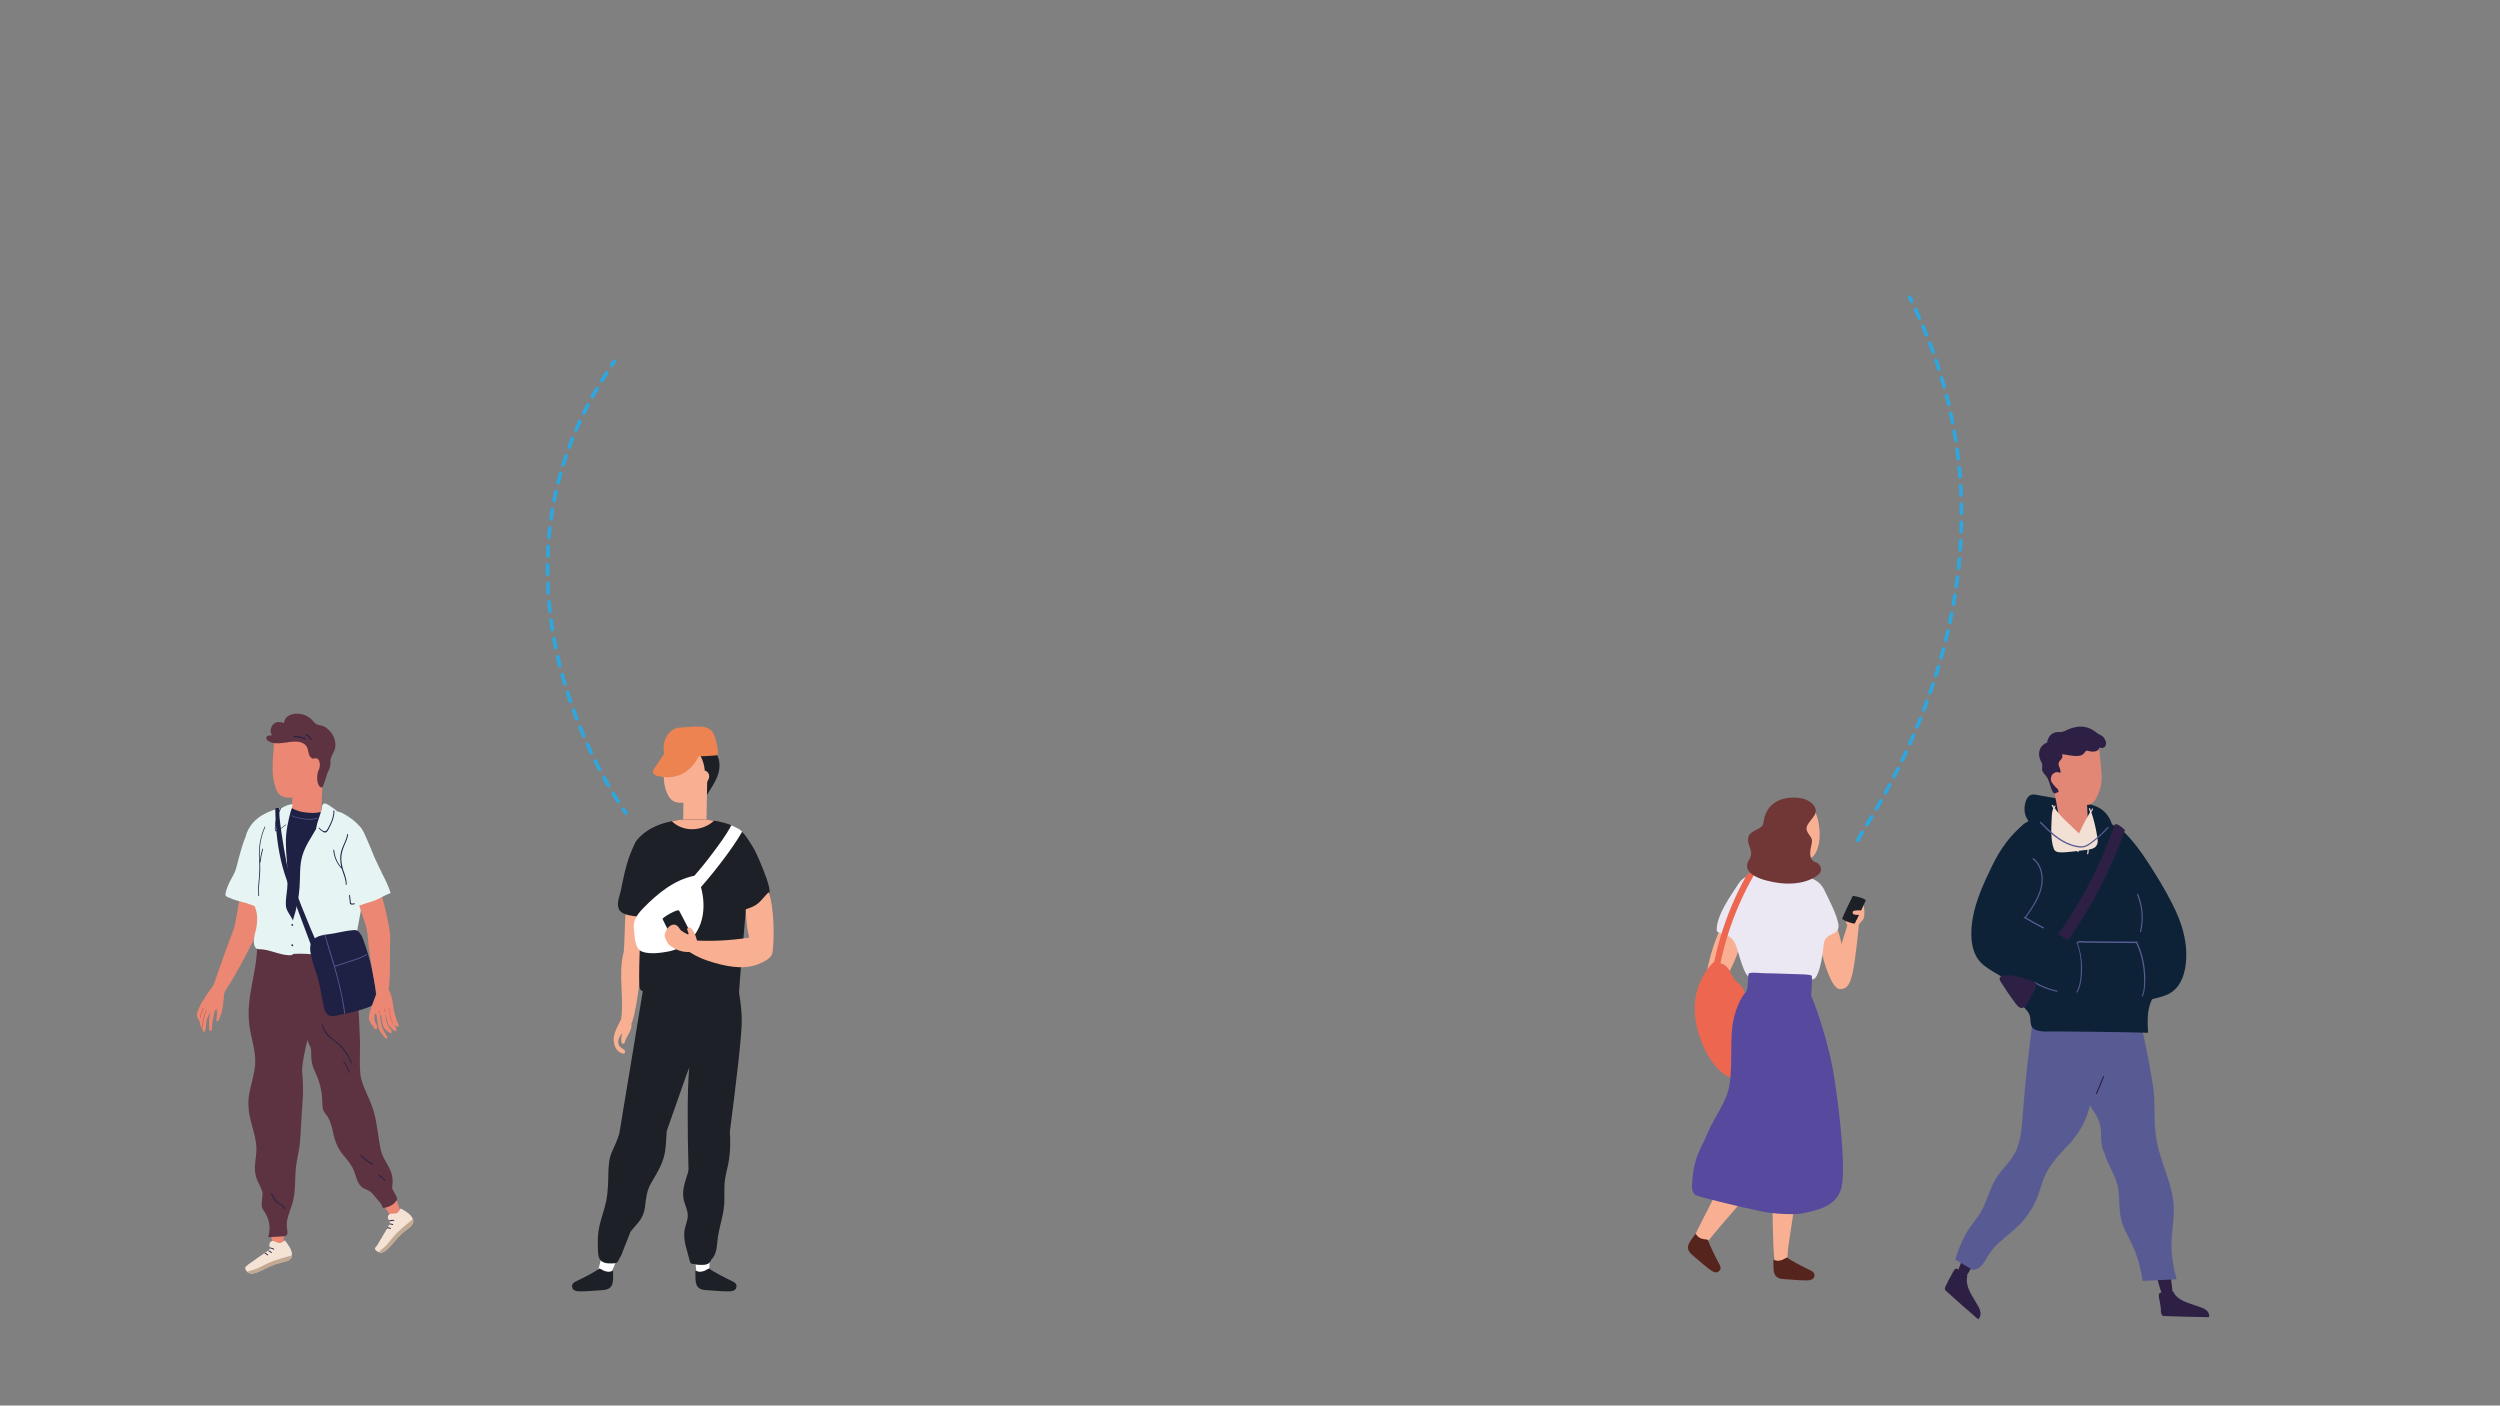 <?xml version="1.0" encoding="utf-8"?>
<!-- Generator: Adobe Illustrator 22.1.0, SVG Export Plug-In . SVG Version: 6.00 Build 0)  -->
<svg version="1.1" id="Layer_1" xmlns="http://www.w3.org/2000/svg" xmlns:xlink="http://www.w3.org/1999/xlink" x="0px" y="0px"
	 viewBox="0 0 1366 768" style="enable-background:new 0 0 1366 768;" xml:space="preserve">
<rect x="0" y="0" width="1366" height="768" fill="#808080" stroke="none"/>
<style type="text/css">
	.st0{fill:#141F48;}
	.st1{opacity:0.2;}
	.st2{opacity:0.72;}
	.st3{fill:#2CA7DF;}
	.st4{fill:#F9B092;}
	.st5{fill:#EC6650;}
	.st6{fill:#55251D;}
	.st7{fill:#EBE7F3;}
	.st8{fill:#713737;}
	.st9{fill:#1E2027;}
	.st10{fill:#574A9E;}
	.st11{fill:#0E2237;}
	.st12{fill:#2D2044;}
	.st13{fill:#585B93;}
	.st14{fill:#E28675;}
	.st15{fill:#F1E0D3;}
	.st16{fill:#EB8772;}
	.st17{fill:#F4E3D5;}
	.st18{fill:#C2A992;}
	.st19{fill:#1F2144;}
	.st20{fill:#5D3342;}
	.st21{fill:#E6F4F4;}
	.st22{fill:#545B95;}
	.st23{fill:#CD6C5A;}
	.st24{fill:#ED8351;}
	.st25{fill:#FFFFFF;}
	
		.st26{fill:none;stroke:#2CA7DF;stroke-width:2;stroke-linecap:round;stroke-linejoin:round;stroke-miterlimit:10;stroke-dasharray:5,5;}
	.st27{fill:none;stroke:#2CA7DF;stroke-width:2;stroke-linecap:round;stroke-linejoin:round;}
	.st28{fill:none;stroke:#2CA7DF;stroke-width:2;stroke-linecap:round;stroke-linejoin:round;stroke-dasharray:5.06,5.06;}
</style>
<g>
	<g>
		<path class="st4" d="M1015.8,503.9c0.1-1.8-5.5-1.2-5.7-0.5l-3.9,12.4c-1-4.9-2.5-9.6-4.3-14.3c-0.7-1.7-3.6-1.7-3.4,0.5l0.2,2
			c-1-0.8-2.7-0.2-2.8,1.4c-0.1,1.2-0.1,2.5-0.2,3.7c-0.2,0.2-0.4,0.5-0.4,0.8c-0.8,0.1-1.6,0.6-1.6,1.7
			c-0.1,3.9,5.9,28.7,11.5,28.8c3.1,0.1,5.2-0.9,7-8.4C1014,523.7,1015.8,504.6,1015.8,503.9z"/>
		<path class="st4" d="M950.4,507.7c-1,0.3-1.8,1.1-2.6,2.2c0.1-0.3,0.1-0.5,0.2-0.8c0.3-1.6-1.3-2.8-2.5-1.8c-0.3-1-1.5-1.5-2.3-1
			c-0.6-1.1-2.1-1.5-2.7-0.1c-3,6.6-5.4,13.4-7,20.6c-0.8,3.6-2.9,11.3,2.2,12.8c4.7,1.4,8.1-6.5,9.8-9.8c3.2-6.2,5.5-12.9,6.9-19.8
			C952.7,508.6,951.7,507.3,950.4,507.7z"/>
		<path class="st5" d="M953.6,542.9c-2.7-7.3-4.5-3.9-7.7-11c-1.6-3.5-4.8-7.1-9-4.9c-0.2,0.1,0.9-1.8,0.7-1.6
			c-0.7-0.8-3.6,2.7-4.4,3.8c-8.3,11.3-8.9,24.2-4.5,37.2c2.1,6.3,5.2,12.5,9.8,17.4c3.3,3.5,8.6,7.3,13.7,5
			c4.7-2.1,6.1-8.7,6.5-13.2C959.2,568,956.2,549.8,953.6,542.9z"/>
		<path class="st4" d="M968.4,653.4c0-1,12.5-5.7,11.8,5.8c-0.3,6.2-3.4,21.1-3.5,27.2c0,0.8-1.1,4.7-2.7,4.2
			c-2.6-0.8-4.1-0.4-4.5-2.7C968.7,682.6,968.5,658.8,968.4,653.4z"/>
		<path class="st6" d="M970.6,688.8c1,0.2,2,0,3-0.3c0.9-0.3,1.9-1.1,2.9-1.4c1.6,1.5,10.1,5.8,11.9,6.6c1.6,0.8,3.8,1.7,2.8,4.2
			c-0.5,1.2-1.9,1.6-3.5,1.7c-3.6,0.1-7-0.3-10.3-0.5c-2.5-0.2-5.6,0-7.2-2c-1.5-1.9-1.2-5.5-1.2-8.8
			C969.5,688.5,970.1,688.7,970.6,688.8z"/>
		<path class="st4" d="M939.3,649.1c0.5-0.8,14,5.4,13.1,6.5c-3.9,4.8-17.8,20.1-21,25.3c-0.4,0.7-3.4,3.5-4.5,2.3
			c-1.9-2-3.4-2.4-2.5-4.6C926.6,673.5,936.7,653.8,939.3,649.1z"/>
		<path class="st4" d="M994.1,452.7c-0.4-4.1-1.5-9.8-5.1-12.3c-3.5-2.4-9.6-1.7-12.7,1c-3.1,2.7-4.4,7.3-4.6,11.4c0,0,0,0,0,0.1
			c-1.4,0.2-2.3,1.7-2.3,3.1c0,2,2.4,4.6,3.9,5.6c0.9,2.9,1.8,4,4.2,6c2.9,2.3,10.1,3.5,13.3,0.2
			C994.1,464.2,994.6,457.3,994.1,452.7z"/>
		<polygon class="st4" points="980.1,479 967.4,478 971.9,451.1 984.6,453.2 		"/>
		<path class="st7" d="M997.2,487.1c-3.4-8-10.6-8.2-19.5-9.2c-4-0.4-14.7-1.1-19.5-0.4c-2.9,0.4-6.5,2.6-8.1,5.1
			c-4.5,6.9-12.1,17.3-12.1,25.5c0,2.9,7.2,0.6,10.4,8.1c1.3,3,4.8,19.2,8.4,17.8c5.7,0.9,32.8,2,33.1,1c2.4,1.1,5.2-5.1,6.6-19.2
			c0.7-6.4,7.9-4.4,8.1-9.6C1004.7,501.3,997.6,488.1,997.2,487.1z"/>
		<path class="st5" d="M954.5,477.9C954.5,478,954.5,477.9,954.5,477.9c-12.3,21.9-19.4,46.1-21,71.1c-0.1,2.2,3.3,2.3,3.5,0.1
			c1.6-25.1,8.9-49.4,21.5-71.2c0.1-0.1,0.7-1.1,0.7-1.1s-1-0.3-2.2-0.1C955.9,477,954.7,477.6,954.5,477.9z"/>
		<path class="st8" d="M991.8,471c-3-1-2.9-4.9-2.5-7.1c0.4-2.4,1.5-4.6,0-6.7c-0.9-1.3-2.1-2.7-2.2-4.3c-0.2-2,2-4.1,3.1-5.7
			c0.3-0.4,2.6-2.8,1.8-5.3c-1-3-4-4.5-5.6-5.1c-3.9-1.6-20.9-3.4-22.9,12.9c-0.5,4-7.4,3.4-8.3,8.1c-0.5,2.7,1,4.7,1.5,7.3
			c0.8,3.9-2.4,5.2-2.1,8.4c0.4,4.5,7.3,6.8,10.9,7.7c19,4.9,28.2-2.8,29.2-4.6C995.4,475,995,472,991.8,471z"/>
		<path class="st4" d="M1018.6,496.5c-0.2-1.3-0.5-3.6-2-3.9c-0.3,0-0.5,0-0.7,0.2c0,0-0.1,0-0.1,0c-0.1-0.1-0.1-0.2-0.2-0.3
			c-0.2-0.5-0.9-0.7-1.3-0.4c-0.4-0.1-1,0-1.1,0.6c-0.1,0.8-0.2,1.6-0.3,2.4c-0.1,0.4-0.2,0.7-0.3,1.1c-0.9,0.3-2.3,2.8-3,3.9
			c-0.9,1.7-1.5,3.6-0.2,5.4c0.4,0.5,0.5,0.2,0.9-0.2c0.2-0.2,0.3-0.4,0.5-0.6c0.2,0.1,0.5,0.2,0.7,0.1c0.5-0.1,0.9-0.4,1.2-0.8
			c0.2,0.3,0.5,0.5,0.9,0.5c0,0,0,0,0,0c-0.5,0.3-0.9,0.6-1.4,0.9c-0.9,0.7,3.4-0.1,3.4-0.1s0.9-1.2,2.2-2.6
			C1018.9,501.6,1018.8,497.5,1018.6,496.5z"/>
		<path class="st9" d="M1019.4,492.1c0.4-1.1-6.9-2.9-7.1-2.5c-1.4,2.8-4.7,9.7-5.7,12.3c-0.3,0.8,6.5,3.3,6.9,2.6
			C1014.3,503.2,1019.1,493,1019.4,492.1z"/>
		<path class="st4" d="M1016.8,497.5c-0.9-0.2-2.9,0-2.9,0c-1.3,0.2-1.6,0.3-1.6,1.3c0,0.4,0.3,0.7,0.6,0.8c0.9,0.3,2,0.4,3,0.3
			c-0.1,0.3-0.1,0.6-0.2,0.8c-0.1,0.3-0.5,1.4-0.8,1.7c-0.4,0.2-0.7,0.6-0.5,1c0,0,0,0,0,0.1c0.2,0.5,0.8,0.9,1.3,0.5
			c0.7-0.5,1-1.4,1.4-2.2c0.4-0.9,1-2.9,1-3.9C1018.1,497.3,1016.9,497.5,1016.8,497.5z"/>
		<path class="st10" d="M1001.4,583.9c-2.1-11.5-7.2-29.1-11.8-39.9c0,0,0.8-10.6,0.3-10.9c-1.5-0.8-5.8-0.7-7.5-0.8
			c-3.1-0.1-6.2-0.2-9.3-0.3c-2.8-0.1-5.7-0.2-8.5-0.2c-2,0-6.9-0.7-8.9,0c-1,0.3,0,7.3-1.7,10.2c-2.2,2.1-6.6,9.9-7.6,20.3
			c-0.9,9.9,0.1,19.9-1.3,29.8c-1.5,10.3-8.2,17.6-12,26.9c-3.5,8.4-7.6,13.1-8.4,26c-0.2,2.9-0.8,5.9,1.7,8
			c0.8,0.7,21.8,5.9,36,8.9c9,1.9,20.3,1.6,21.8,1.2c8.6-1.7,19.3-3.9,21.9-13.9C1009.2,636.7,1003.6,595.7,1001.4,583.9z"/>
		<path class="st6" d="M927.5,675.4c0.7,0.8,1.6,1.2,2.6,1.5c0.9,0.3,2.2,0.2,3.2,0.6c0.4,2.2,4.7,10.6,5.7,12.4
			c0.9,1.6,2.1,3.6-0.2,5c-1.1,0.7-2.5,0.2-3.8-0.7c-3-2.1-5.5-4.4-8-6.5c-1.9-1.6-4.5-3.3-4.7-5.8c-0.1-2.5,2.3-5.2,4.2-7.8
			C926.8,674.5,927.2,675,927.5,675.4z"/>
	</g>
</g>
<g>
	<path class="st11" d="M1106.2,441.4c0.1-1.9,0.7-4.6,2.2-6.2c1.7-1.9,4.6-0.8,6.5-0.5c8.4,1.5,16.8,2.8,25.1,4.4
		c3.8,0.7,7.3,1.9,10,4.6c2.4,2.4,3.9,5.5,4.5,8.9c0,0.1,0,0.2,0.1,0.3c0,0,0,0,0,0c0,0.1,0.1,0.2,0.1,0.2c-0.6,0.3-1.6,0.6-2,0.7
		c-0.5,0.2-1,0.3-1.5,0.4c-1.2,0.3-2.5,0.4-3.7,0.4c-2.2,0.1-4.5,0.1-6.7,0.3c-4.5,0.5-9,1.5-13.5,3.1c-3.9,1.3-8.1,3-11.9,1.8
		c-2-0.6-3.5-1.9-4.1-3.9c-0.4-1.5-0.4-3.1-1.1-4.5c-0.7-1.5-1.9-2.7-2.7-4.2C1106.5,445.6,1106.1,443.5,1106.2,441.4z"/>
	<path class="st12" d="M1176.3,689.8c0.4,2.4,3.4,12.3,4.1,14.7c0.1,0.3,0.2,0.5,0.3,0.8c0.2,0.5,0.3,1,0.5,1.6
		c0.7,2.5,1.3,5,1.8,7.6c0,0.2,0.2,0.3,0.4,0.2c1.5-0.2,2.9-0.5,4.3-0.8c0.2,0,0.3-0.2,0.3-0.4c-0.3-2.4-0.6-4.8-0.9-7.2
		c-0.1-1-0.2-2-0.3-3c-0.2-2.3-1.7-12.9-1.8-15.3C1184.8,687.5,1176.3,689.6,1176.3,689.8z"/>
	<path class="st12" d="M1181,718c0.2,0.6,0.6,0.9,1,1c0,0,0.1,0.1,0.2,0.1c0.1,0,0.1,0,0.2,0c0.2,0,0.5,0,0.8,0
		c7.8,0.3,15.7,0.5,23.5,0.6c0.2,0,0.3-0.1,0.4-0.3c0.2-4-4.3-5-7.3-6c-4.5-1.6-10-2.9-12.3-7.5c0-0.1-0.1-0.1-0.1-0.1
		c-0.1-0.1-0.2-0.2-0.3-0.2c-0.3,0-0.6,0.1-0.9,0.1c-1.2,0.1-2.4,0.2-3.5,0.4c-0.7,0.1-1.6,0-2.3,0.3c-0.1,0-0.2,0.1-0.2,0.1
		c-0.5,0.3-0.5,0.4-0.6,0.9c-0.2,1.1,0.3,2.7,0.5,3.7c0.2,1.3,0.4,2.6,0.6,3.9C1180.6,716,1180.7,717.1,1181,718z"/>
	<path class="st12" d="M1076.8,677c-1.2,2.3-5.1,12.4-6,14.8c-0.1,0.3-0.2,0.5-0.3,0.8c-0.2,0.5-0.4,1.1-0.6,1.6
		c-1,2.5-2.2,5-3.4,7.4c-0.1,0.2,0,0.3,0.1,0.4c1.2,0.7,2.5,1.3,3.7,2c0.2,0.1,0.3,0,0.4-0.2c1.2-2.2,2.5-4.4,3.8-6.6
		c0.5-0.9,1.1-1.8,1.6-2.7c1.3-2.1,6.8-11.8,8.1-13.9C1084.5,680.2,1076.8,676.8,1076.8,677z"/>
	<path class="st12" d="M1062.8,703.4c-0.2,0.6-0.1,1.1,0.1,1.5c0,0.1,0,0.1,0.1,0.2c0,0,0.1,0.1,0.1,0.1c0.2,0.2,0.3,0.4,0.6,0.5
		c5.6,5.1,11.3,10.1,17,15c0.1,0.1,0.3,0.1,0.4,0c2.6-3.2-0.1-6.8-1.7-9.5c-2.4-4.1-5.6-8.6-4.5-13.8c0-0.1,0-0.1,0-0.2
		c0-0.1,0-0.2-0.1-0.3c-0.2-0.2-0.5-0.3-0.7-0.5c-1-0.6-1.9-1.3-2.9-1.9c-0.6-0.4-1.2-1-1.9-1.2c-0.1,0-0.2,0-0.2-0.1
		c-0.5-0.1-0.7,0-1,0.4c-0.8,0.8-1.4,2.4-2,3.4c-0.7,1.2-1.4,2.4-2,3.7C1063.8,701.6,1063.1,702.5,1062.8,703.4z"/>
	<path class="st13" d="M1120.7,636.6c-1.7,2.4-3.1,5-4.2,7.8c-1.1,3-1.9,6.1-3,9.1c-2,5.1-4.9,9.9-8.6,14.1
		c-3.8,4.3-8.5,7.6-12.7,11.4c-2.4,2.2-4.4,4.5-6,7.3c-1.3,2.1-2.4,4.5-4.4,6.1c-1.4,1.1-2.7,1.5-4,1.4c-3.2-1.8-6.4-3.7-9.5-5.6
		c1.6-4.7,3.3-9.4,5.7-13.8c3-5.4,7.5-9.7,10-15.4c2.2-4.9,3.7-10.2,6.5-14.9c2.9-5,7.7-8.8,10.4-14c2.8-5.3,3.5-11.3,4-17
		c0.5-6.4,1-12.7,1.6-19.1c0.6-6.5,1.3-13,2.1-19.5c0.4-3.2,0.7-6.3,1.1-9.4c0.3-2.2,0.4-4.6,1.5-6.6c1.3-2.2,3.7-2.8,6-3
		c3.5-0.3,6.9-0.1,10.3,0.1c5.6,0.3,11.2,0.5,16.9,0.8c0.2-1.3,0.4-2.6,0.6-3.8c0.1-0.4,0.7-0.3,0.6,0.2c-0.2,1.2-0.4,2.5-0.6,3.7
		c1.4,0.1,2.8,0.1,4.2,0.2c0.4,0,0.4,0.7,0,0.6c-1.4-0.1-2.8-0.1-4.2-0.2c-1.6,11.8-0.3,23.6-1.3,35.5c-0.5,5.7-1.4,11.4-3.4,16.9
		c-1.9,5.2-4.8,9.9-8.4,14.2C1128.1,627.8,1124,631.9,1120.7,636.6z"/>
	<path class="st13" d="M1137.2,573.6c0.4,1.7,0.9,3.4,1.3,5.1c1.3,5.6,0.7,11.5,1.3,17.2c0.3,2.6,0.8,5.1,1.9,7.4
		c1.1,2.4,2.8,4.5,4.1,6.9c1.4,2.5,2,5.1,2.2,8c0.1,2.5,0,5,0.4,7.4c0.2,1.6,0.7,3.1,1.5,4.4c0.9,3.6,2.7,6.8,4.2,10.1
		c1.1,2.3,2.2,4.7,2.8,7.2c0.7,2.7,0.9,5.4,1,8.2c0.2,5,0.4,9.8,2.2,14.4c2,4.8,4.7,9.2,6.6,14.1c1.9,5,3.2,10.3,4,15.7
		c0,0.1,0.2,0.2,0.3,0.2c6-0.3,11.9-0.6,17.9-0.9c0.2,0,0.4-0.2,0.3-0.4c-1.6-5.5-2.5-11.2-2.7-17c-0.2-5.7,0.8-11.3,1.2-17
		c0.7-9-1.9-17.2-4.7-25.4c-1.5-4.4-3-8.8-4.1-13.3c-1.1-4.8-1.5-9.8-1.6-14.9c-0.1-4.8-0.1-9.6-0.5-14.4c-0.4-5-5.1-31.2-7.8-39.3
		c0.6,0.1-12.5-1.6-15-2.2c-4.9-1.1-9.8-2.6-14.5-4.4c-0.2-0.1-0.4,0.1-0.4,0.3c-0.5,6.2,0.2,12.2,1.4,18c-1.1,0.5-2.5,1.1-3.3,2
		C1136.8,571.8,1137,572.7,1137.2,573.6z"/>
	<path class="st11" d="M1097.1,485c-0.4,6.3-0.3,12.6,1,18.7c1.3,6.2,3.8,12.1,4.1,18.5c0.3,5.4-0.9,10.8-0.8,16.1
		c0,2.3,0.3,4.6,1.1,6.7c0.8,2.3,2.3,4.1,3.9,5.9c0.9,1,1.8,2.1,2.4,3.3c0.6,1.3,0.6,2.7,0.7,4.2c0.1,2,0.8,3.5,2.7,4.3
		c2.3,1,5.3,1,7.8,0.9c2.1-0.1,42.2,0.3,53.4,0.7c0.2,0,0.3-0.2,0.3-0.3c-0.3-5.5-0.6-11.2,1.5-16.5c1-2.4,2.5-4.7,3-7.2
		c0.4-2.4,0.1-4.9-0.4-7.3c-0.9-4.6-2.8-8.8-3.8-13.3c-1.2-4.9-1.3-10-1-15c0.4-9.1,1.3-18.2-0.8-26.9c-1.7-7.3-5.8-19.7-15.1-25.6
		c-15-9.6-42.7-10.4-52.2-1C1096.4,459.5,1097.8,473.9,1097.1,485z"/>
	<path class="st11" d="M1153.8,474.3c-0.7,13.8,3.2,26.9,5.6,40.2c1.2,6.6,1.5,13.3,2.3,20c0.6,4.6,1.7,11.4,6.1,13.8l0,0
		c-0.4,0.2-0.1,0.8,0.3,0.6c0.1-0.1,0.3-0.2,0.4-0.2c0,0,0,0,0,0c0.2,0.1,0.4-0.1,0.4-0.3c6.5-3.5,15.1-2.6,20.3-8.6
		c5.2-6,5.8-15.3,5.2-22.4c-0.8-8.5-3.8-16.4-7.6-23.8c-3.8-7.5-8.2-14.7-12.7-21.7c-4.2-6.5-8.6-12.6-14.2-17.9
		c-0.4-0.4-0.8-0.7-0.9-0.7C1158.6,452.8,1154.1,467.3,1153.8,474.3z"/>
	<path class="st11" d="M1082,525.6c2.8,3,6.5,5,10.1,7.1c4.2,2.4,8.5,4.7,12.9,6.9c4.1,2,8.2,3.9,12.3,5.7c0.4,0.2,1.8,1,2.8,1.1
		c-0.1,0.2-0.2,0.4-0.3,0.6c-0.2,0.4,0.4,0.5,0.6,0.2c1.4-3,1.2-6.1,0.6-9.2c-0.7-3.6-1.5-7.1-1.9-10.8c-0.7-7.1,0-14.2,0.2-21.3
		c0.1-6.4-0.5-12.8-1.6-19c-2.2-12.6-6.5-24.6-11-36.4c0.1-0.1,0.2-0.2,0.3-0.3c0.3-0.3-0.1-0.7-0.4-0.5
		c-8.2,6.4-13.9,14.6-18.3,23.8c-4.3,8.9-8.5,18-10.3,27.6C1076.5,509.3,1076.4,519.4,1082,525.6z"/>
	<path class="st13" d="M1134.9,515.6c-0.2,0-0.4-0.1-0.3-0.4c0.7-1.6,3.6-0.9,4.8-0.9c3.1,0,6.3,0,9.4,0.1c6.1,0,12.2,0.1,18.3,0.1
		c0.1-0.2,0.4-0.3,0.6,0c0,0,0,0,0,0.1c0.2,0.1,0.2,0.2,0.2,0.4c2.1,4.6,3.5,9.5,4,14.6c0.3,2.5,0.4,5,0.2,7.6
		c-0.1,2.3-0.2,4.9-1.3,7.1c-0.2,0.4-0.7,0-0.5-0.3c1.2-2.3,1.2-5.4,1.2-7.9c0.1-2.5-0.1-5-0.4-7.4c-0.6-4.7-1.9-9.2-3.9-13.4
		c-5.3,0-10.7-0.1-16-0.1c-2.7,0-5.4,0-8.2-0.1c-1.3,0-2.5,0-3.8,0c-0.7,0-3.2-0.4-3.9,0.2c0,0,0,0,0,0.1c1.5,4.2,2.3,8.7,2.3,13.3
		c0,4.3-0.3,9.6-2.5,13.5c-0.2,0.4-0.7,0-0.5-0.3c2.2-3.8,2.4-9,2.4-13.2C1137.1,524.1,1136.4,519.7,1134.9,515.6z"/>
	<path class="st14" d="M1118.6,417.8c0.1,1.6,0.3,3.1,0.6,4.6c0.3,1.3,0.6,2.5,1,3.8c0.3,1,0.7,2,1,3c0.2,0.5,0.4,1,0.5,1.5
		c0.2,0.5,0.4,1,0.6,1.4c0.6,1.2,1.3,2.3,2.4,3.1c1.3,0.9,3.8-0.9,5.1,0.1c5.6,4.4,10.2,4.8,11.6,4.4c2.8-0.8,4.1-3.2,5.5-6.9
		c1.6-4.1,1.6-8.2,1.2-12.4c0,0-1.3-17-2.8-18.1c-3.4-2.5-11.2-3.7-15.1-1.9c-3.7,1.7-7.4,3.8-9.5,7.5
		C1119.1,411.1,1118.5,414.5,1118.6,417.8z"/>
	<path class="st14" d="M1127.8,457c0,0.1,0.1,0.1,0.2,0.1c0,0,0.1,0,0.2,0c1.3-0.2,2.6-0.5,3.9-0.7c2.8-0.5,5.7-1,8.5-1.5
		c0.2,0,0.4-0.2,0.4-0.4c0-0.5,0-1,0-1.5c0-0.2,0-0.4,0-0.7c0-1-0.1-2-0.1-3c0-1.1-0.1-2.2-0.2-3.4c-0.1-1.2-0.1-2.3-0.2-3.5
		c0-0.3,0-0.5,0-0.8c-0.3-4.5-0.8-9-1.4-13.5c0.2-0.4,0.3-0.9,0.5-1.3c0.6,0.1,1.1,0.2,1.6,0.4c0.5,0.1,0.7-0.6,0.2-0.7
		c-0.5-0.1-1.1-0.2-1.6-0.3c0-0.1,0.1-0.2,0.1-0.3c0.2-0.4-0.5-0.6-0.7-0.1c0,0.1-0.1,0.2-0.1,0.2c-0.2-0.1-0.5-0.1-0.7-0.2l0,0
		c-0.6-0.1-1.2-0.3-1.7-0.4c-2.8-0.6-5.5-1.2-8.3-1.8c-0.7-0.1-1.4-0.3-2.1-0.4c-1.4-0.3-3.3-0.6-4.5,0.5c-0.5,0.4-0.6,1.1-0.6,1.8
		c0.1,0.8,0.3,1.6,0.4,2.2c0.5,2.7,1,5.4,1.5,8.2c0.4,2.4,0.9,4.7,1.3,7.1c0.4,1.9,0.7,3.9,1,5.9c0.3,1.4,0.6,2.9,1,4.2l0,0
		c0.2,0.8,0.5,1.6,0.9,2.4C1127.3,456,1127.6,456.5,1127.8,457z"/>
	<path class="st15" d="M1121.1,440.2c0.2,0.5,0.5,0.9,0.8,1.4c-0.8,2-0.8,4.1-0.9,6.2c-0.1,2.8-0.3,5.6-0.1,8.4
		c0.1,2.5,0.4,5,1.2,7.3c0.5,1.5,1.6,2.1,3.2,2.2c2.6,0.2,5.4-0.3,8.1-0.5c0.6-0.1,1.1-0.1,1.7-0.2c0,0.1,0,0.3,0.1,0.4
		c0.1,0.4,0.7,0.2,0.6-0.2c0-0.1,0-0.2-0.1-0.3c1.6-0.2,3.3-0.4,4.9-0.6c0,0.7,0,1.4-0.2,2.1c-0.1,0.4,0.5,0.6,0.6,0.2
		c0.2-0.8,0.3-1.6,0.3-2.4c1.6-0.3,3.4-0.7,4.3-2.3c1-1.7,0.5-3.8,0.2-5.5c-0.7-4.3-1.7-8.5-3.1-12.6c0.3-0.5,0.6-1.1,0.9-1.6
		c0.2-0.4-0.3-0.7-0.5-0.3c-0.2,0.4-0.4,0.8-0.6,1.2c-0.2-0.5-0.3-0.9-0.5-1.4c-0.1-0.4-0.7-0.1-0.6,0.3c0.2,0.6,0.4,1.2,0.6,1.8
		c-1.9,3.4-3.8,6.7-5.4,10.2c-0.2,0.5-0.4,0.9-0.6,1.4c-0.6-0.6-1.3-1.2-1.9-1.8c-3.9-3.8-8.4-7.5-11.4-12.1
		c0.1-0.3,0.3-0.6,0.4-0.9c0.2-0.4-0.3-0.7-0.5-0.3c-0.1,0.2-0.2,0.4-0.3,0.6c-0.2-0.3-0.4-0.6-0.5-1
		C1121.5,439.6,1120.9,439.9,1121.1,440.2z"/>
	<path class="st13" d="M1111.6,536.4c3.8,2.3,8,3.9,12.4,4.9c0.4,0.1,0.2,0.7-0.2,0.6c-4.5-1-8.7-2.6-12.6-5
		C1110.9,536.8,1111.3,536.2,1111.6,536.4z"/>
	<path class="st13" d="M1115.2,449.1c4.8,4.8,9.9,10,16.5,12.2c1.7,0.6,3.5,1,5.3,1.1c2.2,0.1,3.8-1,5.6-2.3c3.3-2.4,6.2-5.2,9-8.2
		c0.3-0.3,0.7,0.1,0.4,0.5c-2.9,3.3-6.2,6.2-9.8,8.8c-1.4,1-2.8,1.8-4.5,1.9c-1.8,0.1-3.6-0.3-5.3-0.8c-7.2-2.1-12.7-7.5-17.8-12.7
		C1114.4,449.2,1114.9,448.8,1115.2,449.1z"/>
	<path class="st13" d="M1168.3,488.6c2.7,6.4,3.2,13.6,1.6,20.6c-0.1,0.4-0.7,0.2-0.6-0.2c1.6-6.9,1-13.9-1.6-20.1
		C1167.6,488.5,1168.1,488.2,1168.3,488.6z"/>
	<path class="st12" d="M1145.2,597.4c1.3-3.1,2.6-6.2,3.9-9.2c0.2-0.4,0.8-0.2,0.6,0.2c-1.3,3.1-2.6,6.2-3.9,9.2
		C1145.6,597.9,1145,597.8,1145.2,597.4z"/>
	<path class="st12" d="M1114.9,415.4c0.5,1.1,1.1,1.8,1,3.1c0,0.7-0.2,1.5-0.1,2.2c0.3,1.6,1.8,2.6,2.6,3.9c0.9,1.4,1.4,3.1,1.9,4.7
		c0.4,1.2,0.9,3.2,1.9,4c0.9,0.7,1.4-0.4,2.3-0.4c0.2,0,0.4-0.2,0.3-0.4c-0.6-2.5-1.8-5.6-1.1-8.4c0.9-0.5,1.9-1,2.1-2
		c0.4-1.6-0.8-2.8-1-4.3c-0.2-2.3,2.1-2.6,2.1-4.6c0-0.4-0.1-0.8-0.2-1.1c3.1,0.3,6.5,1.4,9.7,0.8c1.3-0.2,1.9-0.8,2.7-1.8
		c0.6-0.9,0.9-1.1,1.9-0.8c0.8,0.2,1.5,0.4,2.3,0.4c1.3,0.1,3.9-0.6,3.6-2.2c1.3,0.3,2.9,0.4,3.6-1.1c0.7-1.5-0.2-3.4-1.1-4.5
		c-0.7-0.9-1.8-1.3-2.8-1.9c-1-0.6-1.9-1.4-2.9-2c-1.9-1.2-4-1.9-6.4-2c-2.3,0-4.7,0.5-6.9,1.4c-1.5,0.6-2.8,1.5-4.4,1.6
		c-1.2,0.1-2.3-0.2-3.5,0.3c-2.5,1-3.6,3.2-4,5.5c-2.3,0.7-3.9,2.7-4.3,5.1C1114,412.5,1114.3,414,1114.9,415.4z"/>
	<path class="st14" d="M1121.3,427.8c0,0,0.1,0.1,0.1,0.1c0.3,0.4,0.6,0.9,1,1.3c0.2,0.2,0.3,0.4,0.5,0.6c0.2,0.3,2,1.9,2.4,2
		c0.6,0.1-0.4-1.3,0-1.8c0.5-0.5,0.8-1.2,1.1-1.8c0.1-0.1,0.1-0.3,0.2-0.4c0.5-1.4,0.6-2.9,0.3-4.2c0-0.1-0.1-0.2-0.1-0.2
		c0-0.1,0-0.1-0.1-0.2c-0.1-0.2-0.2-0.3-0.4-0.4c-1.2-1.1-3.1-1.3-4.5,0c-0.7,0.6-1,1.3-1.1,2.1
		C1120.4,425.9,1120.7,426.9,1121.3,427.8z"/>
	<path class="st12" d="M1124.6,510.5c13.1-18.5,23.5-38.8,30.9-59.9c0-0.1,0.1-0.2,0.2-0.2c0.1,0,0.1-0.1,0.2-0.1
		c1,0,1.8,0.5,2.6,1.1c0.8,0.6,1.6,1.2,2.3,1.9c0.1,0,0.1,0.1,0.2,0.1c0,0,0,0,0,0c0.2,0.2,0.1,0.4-0.1,0.5
		c-7.4,21.1-17.8,41.3-30.9,59.8C1128.2,512.6,1126.4,511.5,1124.6,510.5z"/>
	<path class="st12" d="M1110.9,536.3c-2.9,3.1-5.9,6.2-9,9.2c-0.9-2.1-1.7-4.3-2.2-6.6c1.7-1.6,3.3-3.3,4.9-5
		C1106.5,535,1108.7,535.7,1110.9,536.3z"/>
	<path class="st13" d="M1106.2,501c0.1,0,0.1,0.1,0.2,0.1c3.7-5.2,7.6-10.8,8.8-17.1c1-5.4-0.2-11.2-4.5-14.5
		c-0.3-0.2,0-0.8,0.4-0.6c4.2,3.2,5.6,8.8,4.9,14.1c-0.9,6.7-5,12.8-9,18.3c3.2,1.9,6.4,3.7,9.7,5.4c0.4,0.2,0,0.7-0.4,0.6
		c-3.4-1.7-6.7-3.6-9.9-5.5c-0.1,0-0.2-0.1-0.3-0.2c-0.1-0.1-0.2-0.1-0.3-0.2C1105.5,501.3,1105.9,500.8,1106.2,501z"/>
	<path class="st12" d="M1092.6,534.9c0.1,0.9,0.7,1.6,1.1,2.3c0.6,1,1.2,1.9,1.8,2.8c1.3,2,2.6,3.9,4,5.8c1.2,1.5,2.4,3.8,4.1,4.7
		c1.1,0.6,2.2,0.2,3.1-0.8c1.6-1.9,2.7-4.5,3.8-6.6c0.8-1.6,2.6-4.1,1.9-5.9c-0.4-1-7.3-2.7-9.7-3.5c-2.4-0.7-5.1-1-7.7-0.7
		C1093.8,533.2,1092.5,533.5,1092.6,534.9z"/>
</g>
<g>
	<path class="st16" d="M139.2,511.8c5.6-19.2,10.1-47,9.4-54c0-0.2-0.2-0.3-0.3-0.2c-4.4,1.8-8.7,3.8-12.8,6.1c-0.1,0-0.1,0-0.2,0
		l-0.5,0.3c0-0.9-0.1-1.8-0.1-2.7c0-0.3-0.5-0.3-0.5,0c0.1,1,0.1,1.9,0.1,2.9c0,0-0.1,0.1-0.1,0.1c-0.2,0.1-0.1,0.4,0.1,0.4
		c0.1,9.7-5,34.9-5.4,37.8c-0.4,3.1-1.4,6-2.6,8.9c-2.3,5.7-12.8,35.9-12.8,35.9c-0.1,0.2,0,0.3,0.2,0.3c1.4,0.3,2.7,0.9,3.9,1.6
		c0.1,0.1,0.2,0,0.3-0.1c7.8-10.8,13.6-21.6,19.7-33.5C138.2,514.5,138.8,513.2,139.2,511.8z"/>
	<path class="st16" d="M155.1,680.7c-0.1-0.5-0.2-1-0.2-1.6c1.5-17.2,1.6-28.6,2-38.2c-0.3,0.1-10.8,6.4-12.4,6.8
		c1.9,14.1,3.6,26.2,4.5,32.8C151,680.6,153.1,680.7,155.1,680.7z"/>
	<path class="st17" d="M134,693.1c0.1,0.6,0.5,1.3,1,1.7c0.1,0.1,0.1,0.1,0.2,0.2c0,0,0,0.1,0.1,0.1c1.9,1.8,5.9-0.2,7.8-1.1
		c3.2-1.6,6.3-3.1,9.8-4c2.3-0.6,6.4-0.9,6.6-4.1c0,0,0,0,0-0.1c0.2-2.9-2.1-5.7-3.7-7.9c-0.1-0.2-0.3-0.1-0.4,0
		c-0.6,0.5-1.3,1-2,1.2c-1,0.3-1.8-0.1-2.6-0.5c-0.8-0.4-1.7-0.8-2.6-0.3c-0.8,0.4-1.1,1.3-1,2.1c0,0.4,0.1,0.7,0.2,1
		c0,0.2,0,0.4,0,0.5c0,0.3-0.1,0.6-0.4,1c0,0,0,0-0.1,0.1c-0.1,0.1-0.2,0.2-0.4,0.3c-0.4,0.4-1,0.7-1.4,1c-0.1,0-0.1,0.1-0.2,0.1
		c-0.1,0.1-0.2,0.2-0.3,0.2c-2.9,2.1-5.9,4.2-8.8,6.2C135,691.6,133.8,692.1,134,693.1z"/>
	<path class="st18" d="M135.3,695.1c0,0.1,0,0.1,0.1,0.1c1.9,1.8,5.9-0.2,7.8-1.1c3.2-1.6,6.3-3.1,9.8-4c2.3-0.6,6.4-0.9,6.6-4.1
		c0,0,0,0,0-0.1c-4.4,1.3-9,2.4-13.2,4.3c-2,1-4,2.1-6.1,3c-1.7,0.7-3.4,1-5.1,1.6C135.1,694.9,135.2,695,135.3,695.1z"/>
	<g>
		<path class="st19" d="M147.3,682.1c0.8,0.1,1.6,0.2,2.1,0.7c0.3,0.2,0.6-0.2,0.3-0.4c-0.7-0.6-1.6-0.7-2.5-0.8
			C147.3,681.7,147.3,681.9,147.3,682.1z"/>
		<path class="st19" d="M146.5,683.5c0.5,0.2,1,0.6,1.5,1c0,0,0,0,0,0c0,0,0,0,0.1,0.1c0.3,0.2,0.6-0.2,0.3-0.4
			c-0.4-0.4-0.9-0.8-1.5-1c0,0,0,0-0.1,0.1C146.7,683.3,146.6,683.4,146.5,683.5z"/>
		<path class="st19" d="M144.5,684.8c0.6,0.3,1.1,0.7,1.6,1.1c0.3,0.2,0.6-0.2,0.3-0.4c-0.4-0.4-0.9-0.7-1.4-1
			c-0.1,0-0.1,0.1-0.2,0.1C144.8,684.7,144.7,684.8,144.5,684.8z"/>
	</g>
	<path class="st20" d="M168.1,568c0.5,3.5,1.8,2.9,1.9,6.4c0.1,2.2,0,4.4,0.5,6.6c0.4,2,1.3,3.8,2.1,5.6c1.9,4.1,3,8.5,3.4,13
		c0.2,2.2,0,4.5,0.5,6.7c0.3,1.1,1.7,2.6,2.3,3.6c0.7-0.7,0.4-2,1.1-2.7c2.8-2.5,5.7-4,8.9-5.8c3-1.7,5.8-3.7,8.6-5.5
		c0.5-0.3,0.9-0.6,1.3-0.9c-0.8-2.3-1.5-4.7-1.7-7.1c-0.8-7,0-14.4-0.4-21.4c-0.4-7.4-0.4-14.7-1.4-22c-0.5-3.8-0.5-7.6-0.6-11.5
		c0-0.2,0-0.3,0-0.5c-0.1-3.3-0.2-6.6-0.8-9.8c-0.5-2.7-1-5.8-3-7.8c-1.9-1.9-4.7-2.3-7.3-2.4c-6.6-0.2-13.4,2.2-19,5.7
		c-1.2-0.2-2.6,0.1-3.8,0.2c-7.3,1-14.9-0.2-21.6-3.4c-0.3-0.1-0.5,0.3-0.2,0.4c0.5,0.3,1.1,0.5,1.6,0.7c0.1,10.9-3.3,21.3-4.4,32.1
		c-0.5,5.4-0.3,10.6,0.8,15.9c1.2,5.8,2.9,11.6,2.5,17.5c-0.4,5.3-2.1,10.3-3.1,15.4c-1,5.1-0.6,10,0.6,15
		c1.3,5.2,3.2,10.5,3.2,15.9c0,5.2-1.8,10.1-0.1,15.4c0.8,2.5,2.2,4.8,3.2,7.3c0.5,1.5,0.1,2.9,0,4.5c-0.1,1.4-0.4,2.8-0.1,4.2
		c0.2,1.2,0.9,2.1,1.6,3.1c0.8,1.3,1.5,2.7,1.9,4.1c0.9,3,0.9,6.2,0,9.2c0,0.2,0.1,0.3,0.3,0.3c1.7-0.1,5.1-0.3,6.8-0.4
		c1.1-0.1,2.5,0,3.1-1c0.5-0.8,0.2-1.9,0.1-2.8c-0.3-1.7-0.3-3.3,0-5c0.7-3.2,1.8-5.9,2.8-9c0.8-2.7,1.2-5.6,1.4-8.4
		c0.2-3.1,0.2-6.2,0.4-9.2c0.2-3.4,0.8-6.7,1.5-10c1.4-6.9,1.3-13.7,1.8-20.7c0.2-3.4,0.5-6.9,0.7-10.3c0.2-3.3,0-10.2-0.4-13.5
		C164.7,582.6,167.3,570.3,168.1,568z"/>
	<path class="st19" d="M196.1,459.7c-1.4-5-3.8-10-7.7-13.5c-4.6-4.1-10.9-5-16.8-5.5c-1.7-0.2-3.4-0.3-5.2-0.3
		c-0.2,0-0.2,0.4,0,0.4c0.4,0,0.7,0,1.1,0c0,0,0,0,0,0v0.1c-4-0.1-8,0.2-11.9,0.9c-3.7,0.7-7.5,1.7-10.8,3.7
		c-6,3.8-8.7,10.8-10.4,17.3c-0.3,2.5-0.3,5.2-0.6,7.7c-0.3,2.7-0.6,5.3-0.9,8c0,0,0,0,0,0c0,0.6,0,1.2,0,1.9
		c0.1,0.1,0.2,0.2,0.3,0.3c0.8-0.6,2.1-0.5,2.5,0.7c0.4,1.2,0.4,2.4,0.4,3.7c0.4,0.2,0.7,0.5,0.9,1c0.2,0.6,0.3,1.2,0.4,1.9
		c0.7-1,2.6-0.3,2.8,1.1c0.1,0.5,0.1,1,0.1,1.5c0.8-0.1,1.7,0.4,1.7,1.5c0.2,2.3,0.2,4.7,0.1,7c0,1.1,0,2.2,0,3.3
		c0,0.3-0.1,0.6-0.2,0.8c0,0.5-0.1,1-0.1,1.5c0,0,0,0,0,0c0,0,0,0,0,0c0,0.1,0,0.3,0,0.4c0,0.2-0.1,0.3-0.1,0.5
		c-0.1,2.8-0.1,5.7,0.5,8.4c0.5,2.7,2.6,3.6,5.1,4c3.4,0.5,6.9,0.9,10.3,1.3c7.1,0.9,14.2,1.8,21.3,2.6c3.6,0.4,7.2,0.9,10.9,1.3
		c1.2,0.1,2.8,0.6,3.9,0.2c1-0.4,1.1-1.4,1.2-2.4c0.2-7,0.4-14.1,1.1-21.1C197.2,486.7,199.7,472.8,196.1,459.7z"/>
	<path class="st16" d="M159.6,441.6c0.6,0.4,1.3,0.7,2,1c2.3,1,4.8,1.3,7.3,1.5c2.3,0.2,4.1,0.1,6.6-0.5c0-0.7,0.1-1.4,0.1-2.1
		c0.2-5.5,0.6-11.1,0.6-16.6c0-4.4-0.5-8.8-2.6-12.4c-0.2-0.3-0.6,0-0.5,0.3c0.5,0.8-13.7,11.2-13.7,12.7
		C159.4,430.8,159.9,436.3,159.6,441.6z"/>
	<path class="st16" d="M177.3,401.6c-3.5-6.5-11.9-10.7-19.2-6.7c-2.9,1.6-5.2,2.8-6.5,4.7c-1.2,1.8-1.6,3.9-1.9,6.3
		c-0.1,1.4-0.2,3-0.3,4.6l-0.2,2.5c-0.3,4.3-0.6,10.8,0.9,15.8c1.2,4.3,2.3,6.1,6.1,6.9c1.2,0.2,2.7,0.2,4.3,0
		c2.8-0.4,5.7-1.3,7.4-1.9c3.4-1.1,4.1-2.4,6-5.1c0,0,0.1-0.2,0.2-0.5c0.3-0.8,1-2.8,1.8-5.2C177.7,416.7,180,406.6,177.3,401.6z"/>
	<path class="st20" d="M181.4,400.9c-1.3-1.9-3.3-3.8-5.6-4.4c-0.8-0.3-1.7-0.3-2.6-0.7c-1.2-0.5-1.9-1.6-2.8-2.5
		c-0.6-0.6-1.3-1.2-2-1.6c-1.6-1-3.3-1.6-5.2-1.7c-3.4-0.3-7.7,1-8,5c-2.3-0.7-4.9-0.9-6.4,1.4c-1.2,1.9-1.3,4-0.1,5.4
		c-0.6-0.1-1.1,0-1.7,0.1c-0.6,0.1-1.4,0.4-1.5,1.1c-0.2,1.6,2,2.5,3.2,2.8c0.3,0.1,0.7,0.1,1,0.2c3.9,0.6,7.8-0.8,11.7-0.8
		c1.9,0,3.9,0.4,5.3,1.7c1.7,1.5,1.5,3.5,2.2,5.5c0.2,0.6,0.6,1.2,1.1,1.6c0.1,0.1,0.2,0.1,0.2,0.2c0.7,0.5,1.3,0.3,2,0.3
		c0,0,0.1,0,0.1,0c1.4,0.2,1.5,2.6,1.5,3.7c0,1.1-0.1,2.3-0.2,3.4c0,0,0,0.1,0,0.1c-0.2,2-0.6,4.2,0.1,6.2c0.1,0.2,0.1,0.4,0.2,0.6
		c0.4,1.1,1.2,2.1,2.3,1.6c0,0,0,0,0.1-0.1c0.3-0.7,1.6-4,2.5-7.4c0.5-1.1,1.1-2.1,1.4-3.3c0.2-0.6,0.3-1.3,0.4-1.9
		c0-0.9-0.2-1.9,0.1-2.8c0.4-1.7,1.5-3.2,2.1-4.8C183.9,406.7,183,403.4,181.4,400.9z"/>
	<path class="st16" d="M174.7,416.9c-0.2-1.5-1.3-3.3-3-2.3c-0.3,0.2,0,0.7,0.3,0.5c0.6-0.3,1-0.3,1.3,0c-0.2-0.1-0.4,0.1-0.3,0.3
		c0.2,0.5,0.3,0.9,0.3,1.4c0,0,0,0,0,0c0,0,0,0,0,0.1c0,0.1,0.1,0.2,0.2,0.2c0,0,0,0,0,0.1c-0.1,0.3,0,0.6,0.1,1c0,0.2,0,0.4,0,0.6
		c-0.1,0.7-0.3,1.4-0.5,2c-0.2,0-0.3,0.1-0.3,0.3c0,0.1,0.1,0.1,0.1,0.2c-0.1,0.3-0.2,0.5-0.3,0.8c0,0.1,0,0.1,0,0.1
		c0,0.1-0.1,0.2-0.1,0.4c-0.1,0.2,0.3,0.5,0.5,0.3C174.2,421.2,175,419.1,174.7,416.9z"/>
	<path class="st19" d="M166.9,403.5c-1.9-1-4-1.4-6.2-1.3c-0.4,0-0.4,0.6,0,0.6c2.1-0.1,4.1,0.3,5.9,1.2
		C167,404.1,167.3,403.7,166.9,403.5z"/>
	<path class="st19" d="M170.2,403.9c-0.6-1.3-1.7-2.3-3-2.7c-0.3-0.1-0.5,0.4-0.2,0.5c1.2,0.4,2.1,1.3,2.7,2.5
		C169.9,404.5,170.4,404.3,170.2,403.9z"/>
	<path class="st21" d="M200.6,464.1c-1-5.3,0.2-12.4-13.3-19.7c-1.1-0.6-2.2-0.9-3.4-1.2c-0.7-0.2-1.3-0.4-2-0.7
		c-0.1,0-0.2-0.1-0.4-0.1c-1.2-0.4-2.3-0.9-3.4-1.5c-0.1-0.1-0.2,0-0.3,0.1c-0.1-0.2-0.3-0.2-0.4,0c0,0.2-0.1,0.4-0.1,0.6
		c-0.7,4.1-2.5,7.7-4.5,11.2c-2.8,4.9-6.2,9.6-7.7,15.1c-1.5,5.4-1,10.9-1.4,16.5c0,0.1,0,0.1,0,0.2c-0.4,6-1.6,11.7-3.4,17.4
		c-0.1,0.4-0.3,0.8-0.4,1.3c-0.2,0.6-0.3,1.1-0.5,1.7c0,0,0,0,0,0c-0.1,0.3-0.2,0.7-0.2,1c-0.4,1.5-0.6,3-0.6,4.6c0,0.1,0,0.2,0,0.3
		v0c0,2.9,0.6,5.8,0.4,8.7c0,0.5-0.1,0.9-0.2,1.4c0,0.1,0,0.2,0.2,0.2c0.2,0,0.3,0,0.5,0c0.2,0,0.4,0,0.7,0c1.2,0,2.3-0.1,3.5-0.1
		c1.1,0,2.3,0,3.4,0.1c0.3,0,0.5,0,0.8,0c3,0.2,5.9,0.9,8.9,1.4c4.2,0.7,8.5,0.8,12.8,0.9c0.4,0,0.8,0,1.2,0c0.8,0,1.7,0,2.5,0
		c0.3,0,0.6,0,0.9,0c0.1,0,0.2-0.1,0.2-0.1c0.8-3.1,0.8-6.2,0.8-9.4c0-3.4,0-6.7,0.8-10C196.7,500.8,201.9,470.6,200.6,464.1z"/>
	<path class="st21" d="M160.4,519.7c1.3-3.1,1.8-6.4,1.5-9.8c0-0.2,0-0.4-0.1-0.7c0-0.2-0.1-0.5-0.1-0.7c-0.3-1.9-0.8-3.7-1.6-5.4
		c-0.2-0.4-0.3-0.7-0.5-1.1c-1.3-2.5-3.2-4.4-3.4-7.3c-0.2-2.7,0.4-5.5,0.6-8.1c0-0.2,0-0.4,0.1-0.6c0.2-2.6,0.3-5.2,0.3-7.7
		c-0.1-5.9-1-11.8-1-17.8c-0.1-6.2,1.3-12.2,2.9-18.1c0.1-0.4,0.2-0.7,0.3-1.1c0-0.1,0.1-0.2,0.1-0.4c0-0.1-2.1-0.1-5.2,0.5
		c-0.2,0-0.4,0.1-0.6,0.1c-0.1,0-0.1,0-0.2,0c-6,1.3-14.9,4.6-18.5,13.2c-0.3,0.7-0.5,1.4-0.7,2.2c-0.8,1.9-1.5,3.9-2.1,5.9
		c-1.1,3.5-2,7.1-2.9,10.6c-0.5,1.9-1.1,3.6-2.1,5.3c-0.8,1.5-1.7,3-2.4,4.6c-0.7,1.6-1.3,3.3-1.6,5.1c-0.2,1.2,0.7,1.6,1.7,2
		c0.1,0,0.2,0.1,0.3,0.1c2.9,1.4,6.1,2,9.1,2.9c1.3,0.4,2.6,0.8,3.8,1.3c0.4,0.2,0.7,0.3,1.1,0.5c0,0,0,0,0,0c0.5,1.5,1,2.9,1.2,4.5
		c0,0,0,0.1,0,0.1v0c0,0.1,0,0.1,0,0.2c0.3,2.5,0,4.9-0.4,7.3c-0.6,2.4-1.3,4.8-1.3,7.2c0,0.4,0,0.8,0.1,1.1
		c0.1,1.1,0.5,2.3,1.6,2.8c0.7,0.3,1.5,0.3,2.3,0.3c1.2,0.1,2.3,0.3,3.4,0.5c3.7,0.9,7.3,2.4,11.1,2.7c1,0.1,2.9,0.2,3.3-1.1
		c0.1-0.3,0-0.7-0.1-1.1C160.3,519.8,160.3,519.7,160.4,519.7z"/>
	<path class="st21" d="M159.6,439.4c-1.2,0.2-2.3,0.4-3.4,0.9c-0.6,0.3-1.4,0.6-1.9,1.1c-0.2,0.1-0.3,0.3-0.4,0.5
		c0,0.1-0.1,0.2-0.1,0.3c-0.5,1-0.6,2.3-0.9,3.4c-0.4,1.4-0.7,2.8-1.1,4.3c0,0.2,0.1,0.3,0.3,0.2c1.4-0.8,3.3-1.4,4.4-2.6
		c0.5-0.6,0.8-1.3,1.1-2c0.3-0.8,0.7-1.6,1-2.5c0.1,0,0.2,0,0.3-0.1c0.1-0.2,0.1-0.4,0.2-0.6c0.1-0.4,0.3-0.7,0.4-1.1
		c0.2-0.5,0.3-1,0.4-1.6C159.8,439.5,159.7,439.4,159.6,439.4z"/>
	<path class="st21" d="M183.9,443.1c0-0.2-0.2-0.4-0.4-0.5c-0.5-0.4-1.1-0.8-1.7-1.2c-1.1-0.8-2.3-1.7-3.6-2.2
		c-1.5-0.6-2,0.4-2.3,1.6c0,0.1-0.1,0.2-0.1,0.4c-0.1,0.5-0.2,1-0.2,1.4c0,0.2-0.1,0.3-0.1,0.4c-0.8,3.2-2.2,6.1-2.7,9.4
		c0,0.1,0,0.1,0.1,0.2c0,0,0,0,0,0c-0.1,0.1,0,0.4,0.2,0.3c0.2-0.1,0.4-0.1,0.6-0.2c0.1,0,0.3-0.1,0.4-0.2c1.9-0.8,3.6-2.2,5-3.7
		c0.5-0.5,1-1.1,1.5-1.6c0.2-0.2,0.4-0.5,0.7-0.7c0.2-0.2,0.3-0.4,0.5-0.6c0.5-0.6,0.9-1.1,1.4-1.7c0.2-0.2,0.5-0.5,0.6-0.9
		c0,0,0-0.1,0-0.2C184,443.2,183.9,443.1,183.9,443.1z"/>
	<path class="st19" d="M156,450.6c-1.2,1-2.5,1.9-3.9,2.8c-0.2,0.1-0.7,0.5-0.9,0.5c-0.8,0-0.6-0.8-0.6-1.3c0-0.7,0.1-1.4,0.1-2.2
		c0.3-3.1,1.4-6,2.9-8.7c0.1-0.2-0.2-0.4-0.3-0.2c-1.9,3.2-3,6.9-3.1,10.7c0,0.9-0.2,2.6,1.2,1.9c1.7-0.8,3.3-2.2,4.8-3.3
		C156.5,450.7,156.2,450.4,156,450.6z"/>
	<path class="st19" d="M144.9,451.9c0.1-0.2-0.2-0.4-0.3-0.2c-2.5,5.7-3.5,11.8-3,18c0.2,3.3,0.2,6.5-0.1,9.8
		c-0.3,3.3-0.7,6.7-0.3,10c0,0.2,0.4,0.2,0.4,0c-0.4-3.2,0-6.4,0.3-9.6c0.3-2.8,0.4-5.6,0.2-8.4c0.1,0,0.1-0.1,0.2-0.2
		c0.3-2.5,0.8-5,1.4-7.4c0.1-0.2-0.3-0.3-0.4-0.1c-0.6,2.1-1,4.3-1.3,6.4C141.5,464,142.3,457.8,144.9,451.9z"/>
	<path class="st19" d="M159.3,505c-0.2,0.2-0.1,0.5,0.1,0.7c0.2,0.2,0.5,0.3,0.7,0.1C160.5,505.5,159.7,504.4,159.3,505z"/>
	<path class="st19" d="M159.3,516.1c-0.2,0.2-0.1,0.5,0.1,0.7c0.2,0.2,0.5,0.3,0.7,0.1C160.5,516.6,159.7,515.5,159.3,516.1z"/>
	<path class="st22" d="M173.4,446.8c-2.3,0.8-4.7,0.8-7.1,0.5c-1.2-0.2-2.3-0.4-3.5-0.6c-1.1-0.2-2.3-0.5-3.2-1.2
		c-0.2-0.1-0.4,0.2-0.2,0.3c0.9,0.7,2,1,3.2,1.2c1.2,0.3,2.4,0.5,3.7,0.7c2.5,0.3,4.9,0.3,7.3-0.5
		C173.7,447.1,173.6,446.8,173.4,446.8z"/>
	<path class="st19" d="M182.7,443c0-0.3-0.5-0.3-0.5,0c0.1,2.6-0.8,5.1-1.9,7.4c-0.5,1-1,2.1-1.6,3c-1.2,1.9-3.2-0.1-4.2-1.1
		c-0.2-0.2-0.6,0.1-0.3,0.3c0.8,0.8,2.2,2.3,3.5,2.3c1.1-0.1,1.7-1.5,2.1-2.3C181.4,449.6,182.8,446.4,182.7,443z"/>
	<path class="st16" d="M219.5,663c-0.3-0.4-0.6-0.8-0.8-1.4c-5.5-16.4-10.1-26.9-13.6-35.8c-0.2,0.2-7.3,10.2-8.6,11.3
		c7.4,12.1,13.8,22.6,17.4,28.2C215.7,664.6,217.6,663.8,219.5,663z"/>
	<path class="st17" d="M205.1,682.9c0.4,0.5,1,0.9,1.7,1.2c0.1,0,0.2,0.1,0.3,0.1c0,0,0.1,0.1,0.1,0.1c2.5,0.9,5.3-2.5,6.7-4.1
		c2.3-2.7,4.5-5.4,7.3-7.6c1.9-1.5,5.5-3.4,4.4-6.4c0,0,0,0,0-0.1c-1-2.7-4.2-4.4-6.5-5.7c-0.2-0.1-0.3,0-0.4,0.2
		c-0.4,0.7-0.8,1.4-1.3,1.9c-0.8,0.7-1.7,0.6-2.6,0.6c-0.9-0.1-1.8,0-2.5,0.8c-0.5,0.7-0.5,1.6-0.1,2.3c0.2,0.3,0.4,0.6,0.5,0.8
		c0.1,0.2,0.2,0.3,0.2,0.5c0.1,0.3,0.1,0.6,0,1.1c0,0,0,0.1,0,0.1c-0.1,0.1-0.1,0.3-0.2,0.5c-0.3,0.5-0.6,1-0.9,1.5
		c0,0.1-0.1,0.1-0.1,0.2c-0.1,0.1-0.1,0.2-0.2,0.4c-1.8,3.1-3.7,6.2-5.5,9.3C205.4,681.1,204.5,682,205.1,682.9z"/>
	<path class="st18" d="M207.1,684.2c0,0,0.1,0.1,0.1,0.1c2.5,0.9,5.3-2.5,6.7-4.1c2.3-2.7,4.5-5.4,7.3-7.6c1.9-1.5,5.5-3.4,4.4-6.4
		c0,0,0,0,0-0.1c-3.5,3-7.3,5.8-10.3,9.3c-1.5,1.7-2.8,3.5-4.4,5.2c-1.2,1.3-2.7,2.3-4,3.5C206.9,684.1,207,684.1,207.1,684.2z"/>
	<g>
		<path class="st19" d="M212.9,667.4c0.7-0.2,1.5-0.5,2.2-0.3c0.3,0.1,0.5-0.4,0.1-0.5c-0.8-0.2-1.8,0-2.6,0.3
			C212.7,667.1,212.8,667.3,212.9,667.4z"/>
		<path class="st19" d="M212.7,669c0.6,0,1.2,0.1,1.7,0.3c0,0,0,0,0,0c0,0,0.1,0,0.1,0c0.3,0.1,0.5-0.4,0.1-0.5
			c-0.6-0.2-1.2-0.3-1.8-0.3c0,0,0,0.1,0,0.1C212.8,668.7,212.7,668.9,212.7,669z"/>
		<path class="st19" d="M211.4,671.1c0.6,0,1.3,0.2,1.9,0.3c0.3,0.1,0.5-0.4,0.1-0.5c-0.5-0.1-1.1-0.3-1.7-0.3
			c0,0.1-0.1,0.1-0.1,0.2C211.6,670.8,211.5,670.9,211.4,671.1z"/>
	</g>
	<path class="st20" d="M214.3,648.4c1.5-9.6-4.6-12.8-6.2-20c-1.6-7.1-1.9-14.5-4-21.5c-1.9-6.5-5.7-12.3-7.1-18.9
		c-5.4,3-11,5.6-16.8,8c-1.4,0.6-2.8,1.2-4.2,1.7c0.1,0.5,0.2,1.1,0.2,1.6c0.3,2.2,0.2,4.5,0.8,6.6c0.5,1.8,1.5,3.3,2.4,4.9
		c1,1.8,1.5,3.7,2.1,5.7c0.5,2.9,1.2,5.7,2.3,8.4c0.9,2.1,2,4,3.4,5.8c1.5,1.9,3.1,3.6,4.4,5.6c1.5,2.1,2.2,4.5,3,6.9
		c0.6,2,1.4,4,3.1,5.4c1,0.8,2.1,1.2,3.2,1.7c1.3,0.6,2.4,1.4,3.2,2.6c1.5,2.1,4.4,4.4,5,6.9c0,0.1,0.1,0.2,0.2,0.2
		c2,0,5.3-1.4,6.6-3.1c0.7-1,1-0.7,1-1.9C217,653.3,214,650.2,214.3,648.4z"/>
	<path class="st19" d="M203.7,635.8c-2.5-1.1-4.6-2.7-6.3-4.8c-0.2-0.2-0.6,0-0.4,0.3c1.8,2.2,4,3.9,6.5,5
		C203.7,636.3,203.9,635.9,203.7,635.8z"/>
	<path class="st19" d="M210.6,644.9c-1-1.1-2.1-2.1-3.4-3c-0.3-0.2-0.6,0.2-0.3,0.4c1.2,0.8,2.4,1.8,3.3,2.9
		C210.5,645.4,210.9,645.1,210.6,644.9z"/>
	<path class="st19" d="M188.4,531.1c-0.9-1.4-1-2.9-1.2-4.5c-0.1-1.1-0.3-2.1-0.4-3.2c0,0,0,0,0,0c-0.2,0-0.3,0-0.5,0
		c0.2,1.5,0.4,2.9,0.6,4.4c0.2,1.4,0.5,2.8,1.4,3.9c1.4,1.9,3.6,2.9,5.8,3.2c0-0.2,0-0.3,0-0.5C191.8,534.1,189.7,533.1,188.4,531.1
		z"/>
	<path class="st19" d="M155.9,660.4c-0.6-1.7-2.2-2.3-3.6-3.1c-1.9-1.2-2.5-3.2-3.8-5c-0.2-0.3-0.6,0-0.4,0.3
		c0.9,1.3,1.5,2.9,2.7,4.1c1.4,1.5,3.9,1.8,4.6,3.9C155.6,660.8,156,660.7,155.9,660.4z"/>
	<path class="st19" d="M169.9,516.3c-3.5-9.4-7.1-18.8-10.6-28.3c-1.7-4.6-3.5-9.2-4.8-14c-1.4-5-2.3-10.1-3-15.3
		c-0.7-5.6-1-11.3-1.1-17c0,0,0,0,0,0c0.6-0.1,1.3-0.3,1.8-0.3c0.7,0.1,0.4,1,0.4,1.6c0,1.4,0.1,2.9,0.2,4.3
		c0.3,2.8,0.7,5.6,1.1,8.4c0.8,5.2,1.6,10.3,2.6,15.4c2,10.1,15,40.7,15.7,42c0.5,0.9-0.2,1-0.9,2.1
		C171,515.7,170.4,516,169.9,516.3z"/>
	<path class="st19" d="M205.3,542.1c-0.3-2.6-0.6-5.2-1.1-7.7c-1-5.6-2.4-11.2-4.2-16.6c-0.5-1.4-0.9-2.8-1.4-4.1
		c-0.4-1.1-0.8-2.3-1.5-3.2c-0.9-1.2-1.7-2.8-4.6-2.2c-4.9,0.4-9.1,1.8-14,2.3c-0.4,0.1-0.9,0.1-1.3,0.2c-0.2,0-0.4,0.1-0.6,0.1
		c-2.7,0.5-5.5,1.7-6.6,4.4c-0.8,1.9-0.6,4-0.2,5.9c0.4,2.4,1.1,4.8,1.9,7.1c0.8,2.5,1.6,4.9,2.3,7.4c0.7,2.7,1.2,5.4,1.7,8.2
		c0.4,2.3,0.8,4.7,1.4,7c0.4,1.4,1,3,2.4,3.8c1.8,1.1,4.3,0.2,6.1-0.2c0.8-0.2,1.7-0.3,2.5-0.5c0.2,0,0.3-0.1,0.5-0.1
		c1.4-0.3,2.8-0.6,4.1-0.9c2.4-0.6,4.8-1.3,7.1-2.1c1.2-0.4,2.4-0.9,3.5-1.5c0.7-0.3,1.3-0.7,1.8-1.3c0.4-0.6,0.5-1.4,0.4-2.2
		C205.6,544.6,205.5,543.4,205.3,542.1z"/>
	<path class="st22" d="M200.3,521.3c-2.6,1.6-5.5,2.6-8.4,3.5c-3,1-6,1.9-9,2.9c-0.9-3.1-1.8-6.1-2.8-9.1c-0.7-2.1-1.2-4.3-2-6.4
		c-0.2-0.5-0.5-1.1-0.8-1.5c-0.2,0-0.4,0.1-0.6,0.1c1.3,1.1,1.7,3.9,2.1,5.3c0.7,2.2,1.4,4.5,2.1,6.7c1.4,4.7,2.8,9.4,4,14.2
		c1.4,5.6,2.5,11.2,3.2,16.9c0.2,0,0.3-0.1,0.5-0.1c-1.1-8.7-3.2-17.2-5.6-25.6c0,0,0,0,0,0c3.2-1,6.3-2,9.5-3.1
		c2.8-0.9,5.5-1.8,8-3.4C200.9,521.6,200.6,521.2,200.3,521.3z"/>
	<path class="st16" d="M210,539.8c-0.6,0.2-1.2,0.5-1.7,0.9c-0.6,0.4-1.3,1.3-2,1.5c-0.1-0.1-0.3-0.2-0.4,0c-0.9,2.3-2.1,5.6-3,8.1
		c0,0,0,0,0,0c0,0.1-0.1,0.3-0.1,0.4c0,0,0,0,0,0c0,0.1-0.1,0.2-0.1,0.3c-0.4,1.3-0.8,2.5-1,3.8c-0.3,1.4-0.2,2.4,0.5,3.6
		c0.4,0.7,0.9,1.4,1.4,2.1c0.4,0.5,0.7,1.3,1.2,1.7c0.6,0.5,1,0.1,1.2-0.5c0.3-1.2-0.5-2.2-1-3.2c-0.6-1.4-0.4-3.2-0.2-4.8
		c0.1,0.1,0.2,0.2,0.3,0.2c0.2,0.2,0.4,0.4,0.6,0.5c0.2,1.2,0.3,2.4,0.5,3.5c0.2,1.6,0.4,3.2,1,4.6c0.7,1.4,1.7,2.8,2.7,4
		c0.3,0.4,1.3,1.7,1.7,0.6c0.2-0.5-0.2-1-0.5-1.4c-0.4-0.7-0.9-1.5-1.3-2.2c-0.9-1.6-1.4-3.3-1.7-5.1c-0.1-0.9-0.2-1.8-0.4-2.8
		c0-0.3-0.1-0.6-0.1-0.9c0.2,0,0.4-0.1,0.6-0.1c0.2,1.7,0.5,3.5,0.9,5.2c0.3,1,0.6,1.8,1.4,2.6c0.9,0.9,1.9,1.6,2.9,2.3
		c0.1,0,0.2,0,0.2,0c0.9-1,0.1-2.1-0.6-2.9c-1.3-1.6-1.9-3.5-2.2-5.5c-0.1-0.8-0.2-1.6-0.3-2.4c0,0,0.1,0,0.1,0
		c0.1,0.6,0.2,1.1,0.4,1.7c0.3,1.3,0.5,2.7,1.1,3.9c0.5,1.1,1.4,2,2.3,2.8c0.4,0.4,1.2,1.3,1.8,1c0.7-0.4,0.4-1.3,0.1-1.8
		c-0.3-0.6-0.6-1.1-1-1.7c0.5,0.4,1.6,1.4,2.2,1.2c0.7-0.3,0.3-1.2,0.1-1.6c-0.6-1.3-1.1-2.5-1.5-3.9c-0.3-1.2-0.6-2.4-0.9-3.7
		c-0.1-0.3-0.1-0.7-0.2-1c-0.3-2.7-1-7.3-2.3-9.5C212.1,540,211.5,539.4,210,539.8z"/>
	<path class="st23" d="M212.4,551c0.3,2.8,0.7,5.5,2.1,8c0.1,0.2,0.5,0,0.3-0.2c-1.4-2.4-1.8-5.2-2.1-7.9
		C212.7,550.7,212.4,550.7,212.4,551z"/>
	<path class="st23" d="M210,551.2c0,0.5,0,1,0.1,1.5c0.1,0.2,0.4,0.2,0.4-0.1c-0.1-0.4-0.1-0.9-0.1-1.4
		C210.4,551,210,550.9,210,551.2z"/>
	<path class="st23" d="M206.9,552.2c0,0.5,0,1,0.1,1.5c0.1,0.2,0.4,0.2,0.4-0.1c-0.1-0.5-0.2-0.9-0.1-1.4
		C207.3,552,206.9,551.9,206.9,552.2z"/>
	<path class="st16" d="M213.1,509.8c-2.9-19.8-12.3-45.9-15.8-52c-0.1-0.1-0.3-0.2-0.4,0c-3.2,3.5-6.3,7.1-9.1,10.8
		c-0.1,0-0.1,0-0.2,0.1l-0.4,0.5c-0.4-0.8-0.8-1.6-1.2-2.4c-0.2-0.3-0.6,0-0.4,0.2c0.5,0.8,0.9,1.7,1.3,2.6c0,0-0.1,0.1-0.1,0.1
		c-0.1,0.2,0.1,0.4,0.3,0.3c4.1,8.8,11.8,32.8,12.7,35.5c0.9,3,1.2,6.1,1.4,9.2c0.3,6.1,5.3,32.5,5.3,32.5c0,0.2,4.8,0,4.8-0.1
		c2.6-13.1,1.4-19.8,1.9-33.2C213.3,512.7,213.3,511.2,213.1,509.8z"/>
	<path class="st21" d="M196.6,451.7c-3.8-2.8-6.7,6.1-9.4,7.6c-2.3,1.2-4.5,2.5-6.8,3.6c-0.1,0-0.2,0.1-0.3,0.1
		c-0.2,0.1-0.5,0.2-0.7,0.3c0,0-0.1,0-0.1,0.1c-1.5,0.7-3.1,1.3-4.7,1.7c-0.2,0.1-0.1,0.4,0.1,0.4c1.6-0.5,3.1-1,4.6-1.7
		c0.3,0.5,0.7,1,1,1.5c0.2,0.2,0.3,0.5,0.5,0.7c2.7,4.3,5.1,8.8,7,13.5c0.4,1,0.8,2.1,1.2,3.1c0.3,0.8,0.6,1.7,0.9,2.5
		c0.3,0.9,0.6,1.8,0.9,2.7c0.2,0.6,0.4,1.3,0.6,1.9c0.4,1.3,0.8,2.6,1.3,3.9c0.1,0.3,0.2,0.6,0.3,0.9c0.2,0.5,0.4,1,0.7,1.5
		c0.1,0.1,0.2,0.1,0.3,0.1c1.6-1.1,3.4-1.7,5.2-2.3c1.5-0.5,3.1-0.9,4.6-1.4c2.8-0.9,5.2-2.6,7.8-3.7c0.6-0.3,1.1-0.5,1.7-0.7
		c0.1,0,0.1-0.2,0.1-0.2c-1.2-3.7-2.9-7.2-4.7-10.7c-0.1-0.3-0.3-0.6-0.4-0.9c-0.3-0.5-0.6-1.1-0.8-1.6c-0.3-0.6-0.6-1.1-0.8-1.7
		c-1.3-2.6-2.5-5.3-3.6-8.1c0-0.1-0.1-0.2-0.1-0.3c-0.1-0.3-0.2-0.6-0.3-0.8C201.6,461.5,198.5,453,196.6,451.7z"/>
	<path class="st19" d="M186.5,469.5c-0.1-2.6,0.6-5,1.6-7.4c0.9-2,1.8-3.9,2.1-6.1c0-0.3-0.4-0.4-0.5-0.1c-0.3,2.4-1.5,4.5-2.4,6.7
		c-0.9,2.1-1.4,4.2-1.4,6.4c0,1.6,0.2,3.2,0.6,4.8c-2.3-2.6-3.6-5.8-3.9-9.3c0-0.3-0.5-0.3-0.5,0c0.3,3.9,2,7.5,4.7,10.3
		c0.1,0.3,0.2,0.7,0.3,1c0.8,2.5,1.9,4.9,1.8,7.5c0,0.3,0.5,0.3,0.5,0c0.1-2.2-0.6-4.3-1.3-6.4C187.2,474.6,186.6,472.1,186.5,469.5
		z"/>
	<path class="st19" d="M193.7,493.6c-0.4,0-1,0.1-1.4,0.1c-0.4-0.1-0.5-0.1-0.6-0.5c-0.1-0.3-0.1-0.6-0.1-0.9c-0.1-1-0.2-2-0.4-3.1
		c0-0.3-0.5-0.3-0.5,0l0.3,2.5c0.1,0.6,0.1,1.4,0.2,2c0.3,0.9,1.7,0.5,2.4,0.4C194,494.1,194,493.6,193.7,493.6z"/>
	<path class="st16" d="M122.9,539.5c-1.4-1-2.9-2-4.4-2.8c0.1-0.1,0.1-0.2,0.2-0.2c0.2-0.2-0.1-0.6-0.3-0.3
		c-0.1,0.1-0.2,0.3-0.4,0.4c-0.1,0-0.1,0.1-0.1,0.2c-2.4,3-4.7,6.1-6.6,9.4c-0.7,1.2-2.2,3.1-1.9,4.6c0.2,1.2,2.1,1.5,3,1.7
		c0.9,0.2,1.8,0.4,2.7,0.6c0.7,0.1,3.7-2.2,4.2-2.4c0.6-0.2,1.1,0.9,1.6,0.5c0.4-0.3,0.6-0.8,0.7-1.3c0.2-1,0.3-2.1,0.4-3.1
		c0.3-2.3,0.6-4.6,1-6.9C123.1,539.6,123,539.5,122.9,539.5z"/>
	<path class="st16" d="M121.9,542.7c0,0.6-0.1,1.2-0.1,1.8c-0.1-0.1-0.2-0.1-0.3,0c-1.3,0.8-2.5,1.7-3.5,2.9c0,0,0,0.1-0.1,0.1
		c-0.2,0.1-0.5,0.2-0.7,0.3c0,0-0.1,0-0.1-0.1c-1.3-1.9-3.9-1.3-6-1.2c-0.2,0-0.2,0.1-0.2,0.2c0,0-0.1,0-0.1,0.1
		c-1.1,1.8-2,3.7-2.8,5.7c-0.8,2-0.4,3.4,0.8,5.1c0,0.1,0.1,0.1,0.2,0.1c0,1.5,0.6,2.8,1.4,4.2c0,0.1,0.1,0.1,0.2,0.1
		c0,0.5,0.1,1,0.3,1.4c1.2,1.8,1.6-2.3,1.7-2.9c0.1-1.9,0.3-3.5,1.1-5.2c0.5-0.9,1-1.9,1.5-2.8c-0.1,0.3-0.2,0.7-0.3,1
		c-0.6,1.7-0.7,3.5-0.7,5.3c0,0.9,0,1.8,0.1,2.7c0,0.4,0,1.2,0.3,1.6c0.5,0.5,1,0,1.1-0.5c0.2-0.8,0.1-1.8,0.2-2.7
		c0.1-1,0.3-2.1,0.5-3.1c0.4-1.8,0.7-3.7,1.3-5.5c0.1-0.3,0.2-0.5,0.3-0.7c0.4,1.1,0.6,2.2,0.6,3.4c-0.1,1.3-0.4,2.6-0.3,3.9
		c0,0.1,0.1,0.3,0.2,0.2c1-0.1,1.2-1.3,1.6-2.1c0.6-1.3,1-2.7,1.3-4.1c0.6-3.1,0.6-6.3,0.9-9.4C122.5,542.3,122,542.3,121.9,542.7z"
		/>
	<path class="st23" d="M112.4,552c-1.2,3-1.9,6.2-2.1,9.4c0,0.3,0.5,0.3,0.5,0c0.2-3.2,0.9-6.3,2.1-9.3
		C113,551.8,112.5,551.7,112.4,552z"/>
	<path class="st23" d="M110.8,550.8c-0.7,1.7-1.6,3.4-1.6,5.3c0,0.3,0.5,0.3,0.5,0c0-1.8,0.9-3.4,1.6-5
		C111.3,550.8,110.9,550.6,110.8,550.8z"/>
	<path class="st19" d="M192.2,580.7c-1.5-3.9-3.8-7.4-6.9-10.3c-1.7-1.5-3.6-2.6-5.2-4.2c-1.8-1.7-3.1-3.9-3.7-6.3
		c-0.1-0.3-0.5-0.2-0.5,0.1c0.5,1.9,1.4,3.7,2.6,5.3c1.5,1.8,3.4,3,5.2,4.4c3.6,2.9,6.3,6.7,7.9,11
		C191.8,581.2,192.3,581,192.2,580.7z"/>
	<path class="st19" d="M191,586c-0.6-2.3-1.7-4.3-3.1-6.1c-0.2-0.2-0.5,0.1-0.3,0.3c1.4,1.7,2.4,3.7,3,5.9
		C190.7,586.4,191.1,586.3,191,586z"/>
</g>
<g>
	<path class="st9" d="M393.1,417.2c-0.4-5.6-4.5-10.3-10.4-9.9c-1.3,0.1-2.5,1.9-1.2,3c0.1,0.1,0.2,0.2,0.3,0.2
		c-0.8,0.1-1.5,0.6-1.4,1.6c0.2,1.9,0.5,3.6,1,5.5c0.7,2.9,0.8,4.9,0.1,7.8c-0.9,3.9-1.1,7.4,0.5,11.2c0.5,1.2,2.4,1,3,0
		C388.2,430.6,393.7,424.6,393.1,417.2z"/>
	<path class="st4" d="M362.7,421.8c0.2-4.1,1.1-9.8,4.6-12.5c3.4-2.6,9.5-2.1,12.7,0.5c3.2,2.5,4.7,7.1,5.1,11.2c0,0,0,0,0,0.1
		c1.4,0.2,2.4,1.6,2.4,3c0.1,2-2.2,4.7-3.6,5.8c-0.8,2.9-1.6,4.1-3.9,6.2c-2.8,2.5-10,3.9-13.3,0.7
		C363.2,433.2,362.4,426.4,362.7,421.8z"/>
	<polygon class="st4" points="373.3,448.3 386,448.7 386.5,422.4 373.6,422.1 	"/>
	<path class="st24" d="M389.7,400.5c-1.1-2.2-4.2-3.4-6.4-3.5c-4-0.2-8.8,0.4-12.3,0.6c-4.8,0.4-8.5,5.7-8.4,10.9
		c0,0,0.1,1.8,0.3,3.3c-1.4,2.1-2.7,4.1-4.1,6.2c-0.5,0.8-2.3,2.7-2.1,3.9c0.4,2.2,4.6,2.5,6.1,2.7c8.2,0.9,15.5-3.8,18.8-11.2
		c0,0,0-0.1,0-0.1c1.2,0,9.5-0.4,10.4-0.7C393,412.4,391.5,403.9,389.7,400.5z"/>
	<path class="st4" d="M339.6,569.7c0.2,0.8,1.5,0.8,1.7,0c0.8-3.6,4.3-6.6,3.7-10.4c0,0,0,0,0,0c4.1-8.1,8.9-62.6,9.1-66.8
		c0.1-1.9-3.1-2.6-4.8-2.6c0.2-0.7,0.4-1.4,0.6-2c1.1-3.7-4.7-5.3-5.8-1.6c-3.4,11.1-2.3,22.3-3.3,33.9c-3.2,11.7,0.3,24.6-1.4,36.7
		c-1.7,3.4-4.2,7.6-4.1,11.2c0.1,3.4,1.8,7.2,5.4,7.6c0.6,0.1,0.9-0.6,0.8-1.1c-0.1-0.7-0.2-0.6-0.5-1.1c-1-0.5-1.9-1.2-2.7-2.1
		c-0.8-1.8-0.6-3.5,0.4-5.1c0.4-0.7,0.9-1.3,1.5-1.9C339.5,566.1,339.2,567.8,339.6,569.7z"/>
	<path class="st25" d="M379.3,670.7c0-1,11.4-1.2,11.2,0.2c-0.9,6.1-2.8,15.4-2.9,21.5c0,0.8-1.1,4.7-2.7,4.2
		c-2.6-0.8-4.1-0.4-4.5-2.7C379.7,688.6,379.5,676.2,379.3,670.7z"/>
	<path class="st9" d="M381.6,694.8c1,0.2,2,0,3-0.3c0.9-0.3,1.9-1.1,2.9-1.4c1.6,1.5,10.1,5.8,11.9,6.6c1.6,0.8,3.8,1.7,2.8,4.2
		c-0.5,1.2-1.9,1.6-3.5,1.7c-3.6,0.1-7-0.3-10.3-0.5c-2.5-0.2-5.6,0-7.2-2c-1.5-1.9-1.2-5.5-1.2-8.8
		C380.5,694.5,381.1,694.7,381.6,694.8z"/>
	<path class="st25" d="M342,675c0.3-0.9-10.4-4.8-10.6-3.4c-1.2,6.1-2.4,15.4-4.3,21.3c-0.2,0.7-0.5,4.8,1.2,4.9
		c2.7,0.1,4,1,5.1-1.1C335.8,691.8,340.1,680.1,342,675z"/>
	<path class="st9" d="M333.4,694.8c-1,0.2-2,0-3-0.3c-0.9-0.3-1.9-1.1-2.9-1.4c-1.6,1.5-10.1,5.8-11.9,6.6c-1.6,0.8-3.8,1.7-2.8,4.2
		c0.5,1.2,1.9,1.6,3.5,1.7c3.6,0.1,7-0.3,10.3-0.5c2.5-0.2,5.6,0,7.2-2c1.5-1.9,1.2-5.5,1.2-8.8
		C334.5,694.5,333.9,694.7,333.4,694.8z"/>
	<path class="st9" d="M405.3,557.4c-0.1-9.1-1.9-16.4-2.7-23.1c-0.4-3.2-22.8-9.7-24.7-8.3c-1.3-2-12-1.6-12.5,1.7
		c-0.4,2.6-11.5-2.6-12.2,1.7c-2.4,15-8.9,54.5-14.8,89.9c-1,3.6-2.6,6.8-4.1,10.2c-1.6,3.8-1.8,7.7-1.9,11.8
		c-0.1,5.1-0.2,10.1-1.2,15.1c-0.9,4.5-2.6,8.7-3.6,13.1c-1,4.3-1.1,8.6-0.9,12.9c0.1,1.6,0,3.1,0.5,4.4c0.4,2,2.4,3.4,5.2,3.5
		c3.8,0.2,4.7-0.2,5.2-1c0.3-0.5,0.6-1.1,1-1.9c0.9-1.4,1.5-2.9,2-4.5c1.1-2.6,2.4-5.9,3.8-9.7c1.3-1.8,2.9-3.4,4.5-5.4
		c2-2.4,3.1-5,3.5-8.1c0.6-5,0.9-9.1,3.5-13.5c3.6-6.1,6.9-11.3,7.7-18.5c0.4-3.2,0.4-6.5,0.7-9.7c6-17,10.9-31.2,12.3-34.7
		c-1.1,11.4-1,34.3-0.4,56c-0.2,1.1-0.5,2.2-0.9,3.3c-1.4,4.5-2.8,8.7-1.6,13.4c0.7,2.7,2.1,5.4,2.1,8.2c0,2.8-1.4,5.4-1.8,8.1
		c-0.8,5.6,1.7,11.7,3,17.1c0.2,1,1.3,1.4,2.2,1.2c1,0.5,2.8,0.6,5.3,0.5c2.2-0.1,3.5-1,4.2-2.9c3.4-3.3,2.9-8.3,3.6-12.7
		c1.2-6.9,3.5-12.9,3.5-20.1c0-4-0.2-8,0.5-11.9c0.6-3.5,1.6-6.8,2.1-10.3c0.7-4.9,0.7-9.9,0.4-14.8
		C402.2,591.8,405.4,565.6,405.3,557.4z"/>
	<path class="st9" d="M414.9,470c-2.4-5.6-3.4-7.2-7-12.6c-6-8.9-20.3-9.7-29.9-9.7c-23.3,0-30.4,12-30.4,12s-1.6,2.5-3,8.3
		c-0.8,3.2,2.7,5.1,5,4c-0.5,1.2-1,2.4-1.5,3.5c-1.1,2.3,0.4,4.5,2.2,5c0,0.4,0.2,0.8,0.4,1.1c0.2,5.3,0.2,10.6-0.1,15.8
		c-0.4,6.7-2.2,40.6-0.9,43c2.2,4.3,27.2,1,33.5,0.3c6.2-0.6,20.3,6.5,20.6,1.6c0.5-8.5,3.6-43.3,3.7-44.5c0-0.2,0-0.4,0.1-0.8
		c0.4-0.1,0.8-0.2,1.1-0.4c4.8-1.7,10.1-3.8,11.7-8.9C421.2,485,417,475,414.9,470z"/>
	<path class="st9" d="M347.5,459.9c-4.7,8.5-6.3,17-8.3,26.8c-0.7,3.4-2.7,7.4-0.7,10.6c1.9,3.1,8.6,3.2,11.9,3.8
		c1.5,0.3,1.7-8,1.9-8.7c0.1-0.5,0.1-1-0.1-1.4c0.4-1.1,0.9-2.3,1.2-3.4c0.6-1.9-0.6-3.2-2.1-3.6c0.6-3.7,1.2-7.5,1.8-11.3
		c0.3-1.8-1.2-3.5-2.8-3.9c1.3-2.5,2.7-5,4-7.5C356.3,458,349.4,456.5,347.5,459.9z"/>
	<path class="st4" d="M420,487.6c-0.1-0.3-2.3,2.5-4.5,4.8c-3.2,3.4-8,4.4-8,4.4s0,6.1,1.3,12.9c0.2,0.9,0.4,1.8,0.6,2.6
		c-10.8,1.7-21.7,2.2-32.6,1.4c-0.7,0-1.6,0.4-1.9,1.1c-1.2,2.7,0.1,4.3,2.5,5.8c3.9,2.4,7.4,3.9,13,5.5c8.7,2.5,17.7,3.8,25.6,0
		c2.5-1.2,5.8-2.9,6.1-5.8C423.3,512,422.8,494.6,420,487.6z"/>
	<path class="st25" d="M399.6,450.9c0,0-0.4,0.7-0.5,1c-2.6,4.7-5.8,9-9,13.3c-3.4,4.6-6.9,9-10.7,13.3c-11.2,2.3-20.2,9.8-28,17.8
		c-3.4,3.5-5.7,6.8-5,11.8c0.5,3.7,0.3,10.3,4.5,11.9c4.1,1.5,10.1,0.7,14.3-0.1c4.9-1,9.5-3.3,12.8-7.1c6.9-7.8,7.6-18.4,5-28.1
		c4.6-5.2,8.9-10.6,13-16.1c3.2-4.3,6.3-8.7,9-13.3c0.2-0.3,0.5-0.9,0.5-0.9s-1.4-1.4-3-2.1C401,451.5,399.6,450.9,399.6,450.9z"/>
	<path class="st9" d="M371.1,497.6c-0.8-1.3-9.3,3.9-9.1,4.5c1.8,3.8,6.5,12.8,8.4,15.9c0.6,0.9,8.8-4.2,8.3-5.3
		C378.1,511,371.8,498.7,371.1,497.6z"/>
	<path class="st4" d="M380.9,514.1c-0.1-0.6-1-3.6-1.7-4.7c-0.7-1-1.4-2.5-2.8-2.7c-0.3,0-0.6,0.2-0.7,0.4c-0.5,0.9,0,1.4,0.3,2.2
		c0.3,0.8,0.3,1.1-0.1,1.3c-1.2-0.6-2.4-1.2-3.4-1.9c-1.1-0.8-1.6-2.3-2.7-3c-3.5-2.3-7.7,4-6.4,6.7c0.8,1.8,1.3,3.2,2.5,4.1
		c2.2,1.7,6.2,4.2,11.7,3.6c1.8-0.2,0.7,1.1,2.1-0.5c0.6-0.7,0.5-1.1,0.7-2C380.4,516.8,381,515.1,380.9,514.1z M378.3,516.9
		c-0.7,1.2-1.4,1.6-2.3,1.6c0.1-0.6-0.1-1.2-0.4-1.6c0.6-0.1,1.3-0.3,1.9-0.5c0.3,0.1,0.5,0.3,0.8,0.4
		C378.4,516.8,378.4,516.8,378.3,516.9z"/>
	<path class="st4" d="M367.1,448.7c6.2,6.2,16.8,5.6,23.1-0.3c-4.2-0.6-8.5-0.7-12.1-0.7C373.9,447.6,370.3,448,367.1,448.7z"/>
</g>
<path class="st26" d="M1015.2,459.2c-0.2-4.4,105.7-141.7,28.2-296.8"/>
<g>
	<g>
		<path class="st27" d="M342,444.2c0,0-0.5-0.7-1.4-2"/>
		<path class="st28" d="M337.7,437.9c-16.8-26.3-74.8-131.3-4.8-236.3"/>
		<path class="st27" d="M334.3,199.5c0.5-0.7,0.9-1.4,1.4-2.1"/>
	</g>
</g>
</svg>
